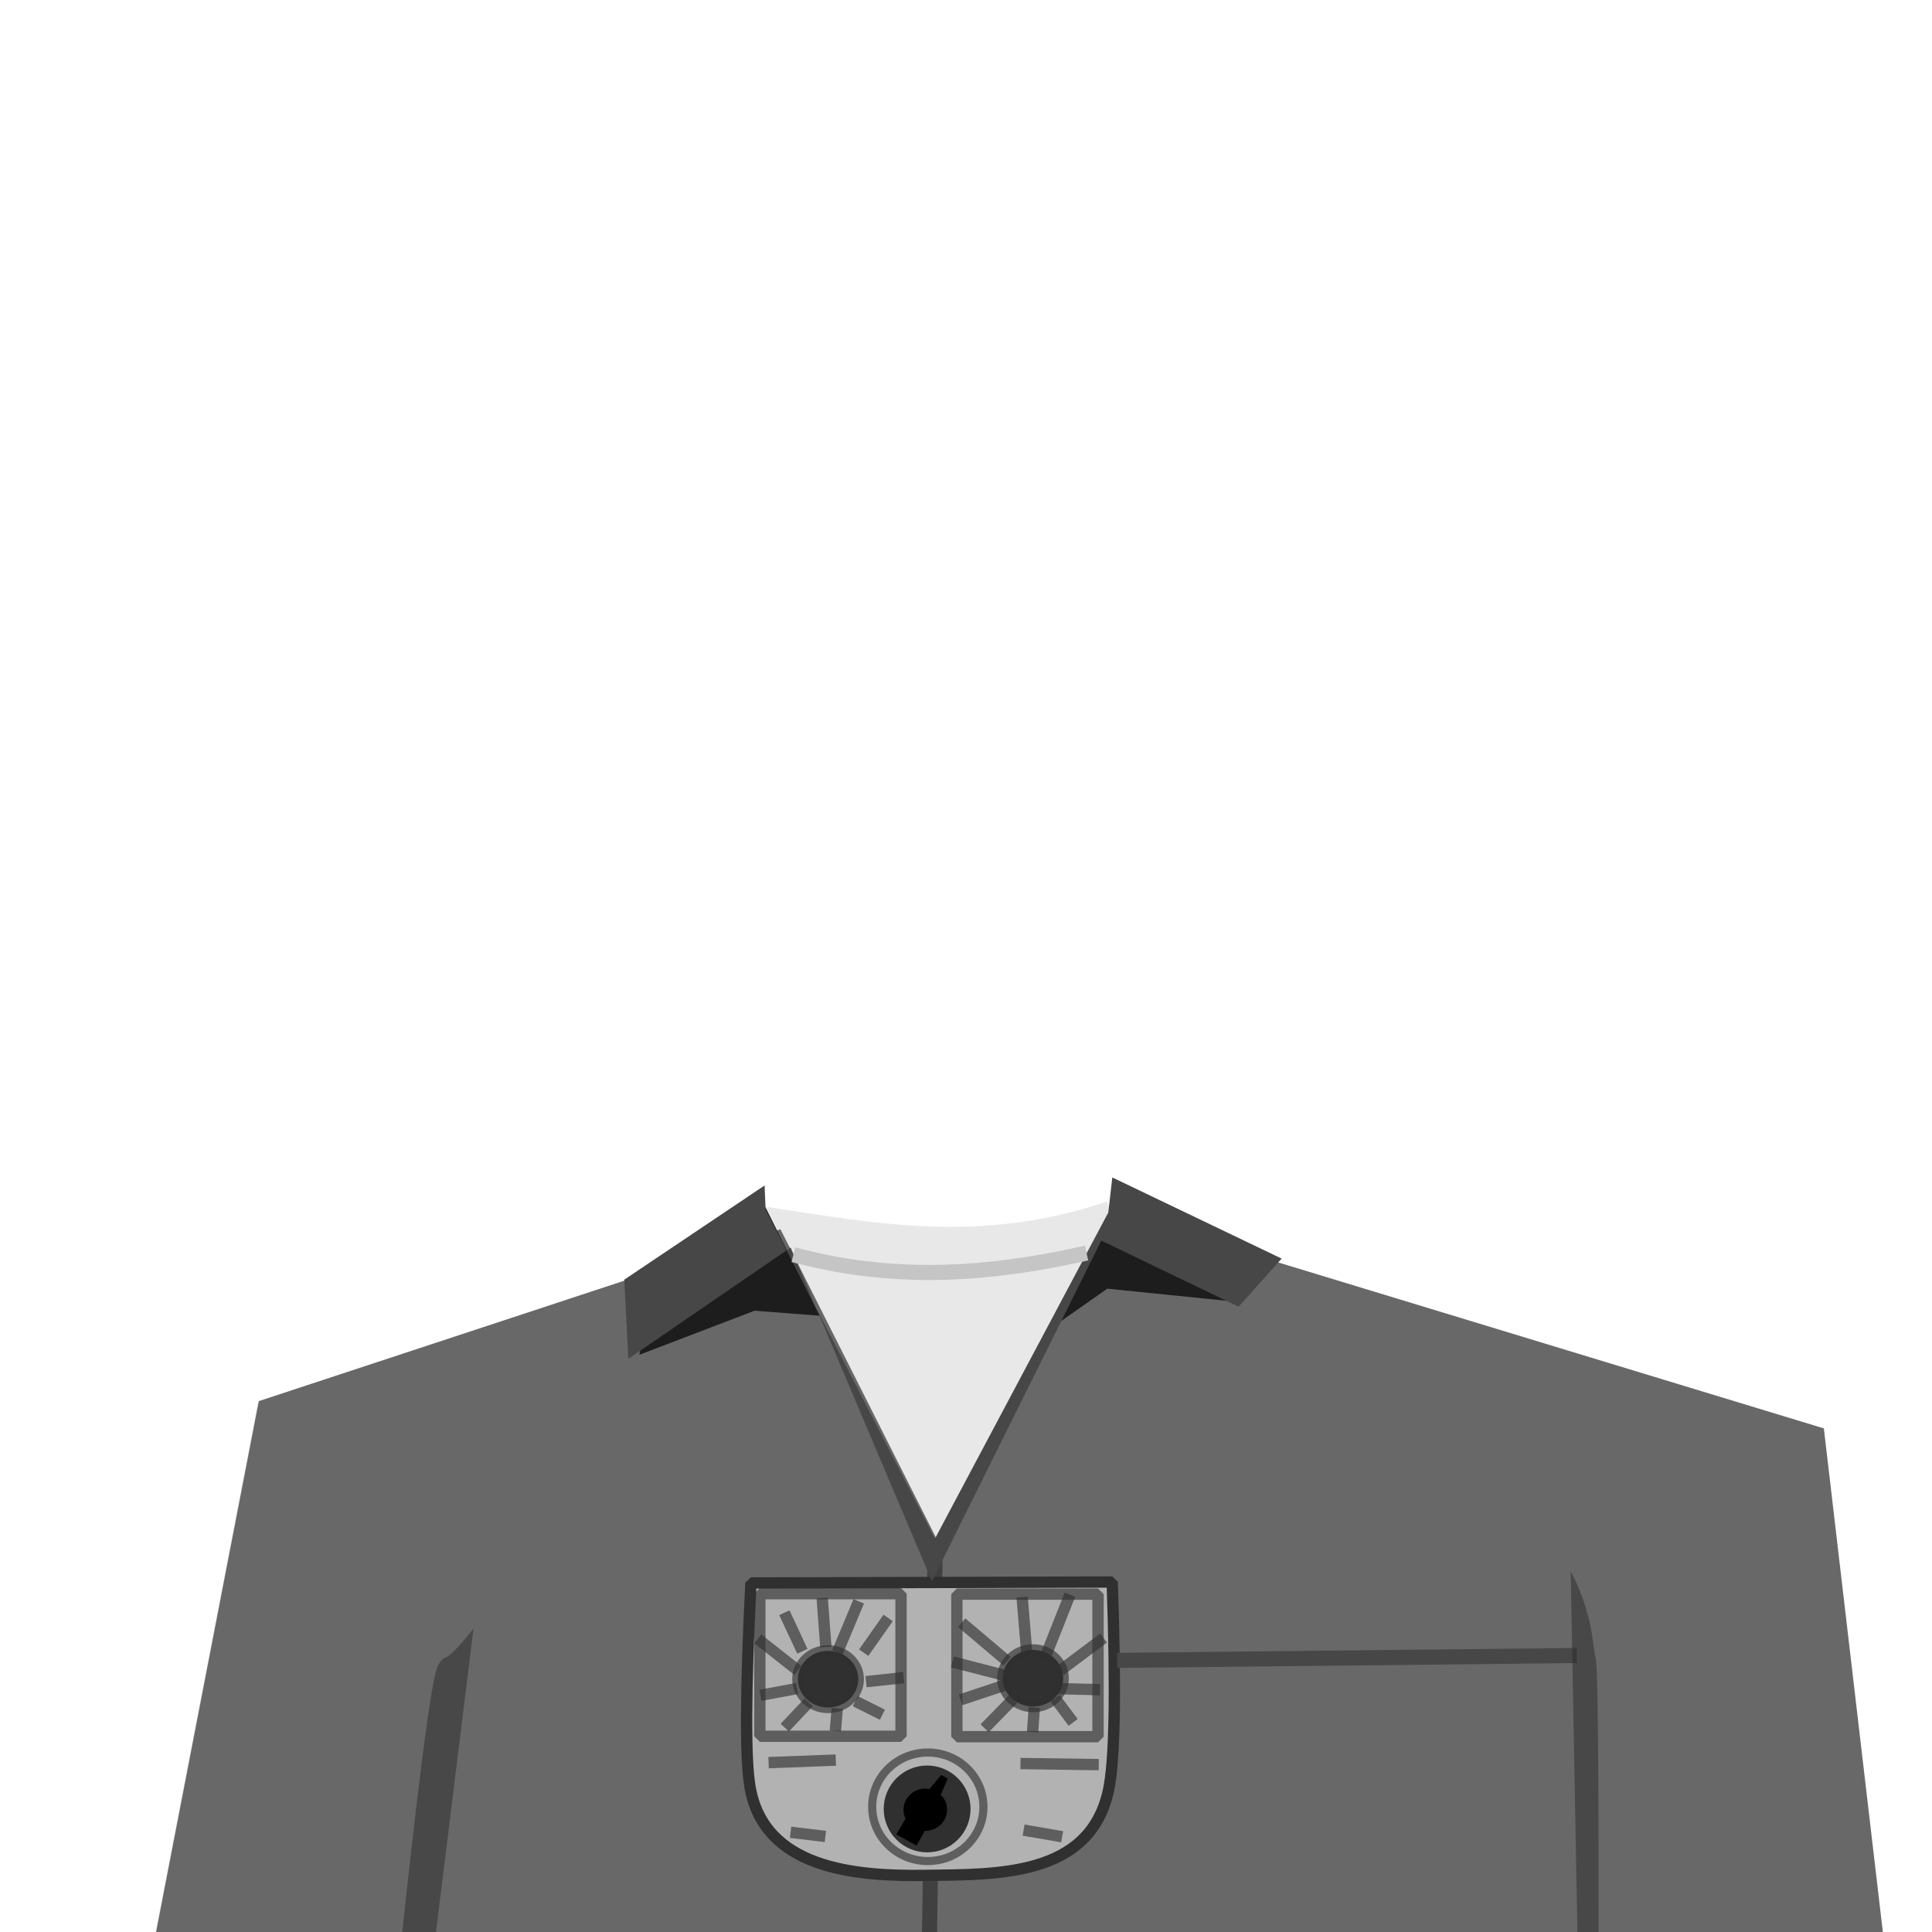 <?xml version="1.0" standalone="no"?>
<!DOCTYPE svg PUBLIC "-//W3C//DTD SVG 20010904//EN" "http://www.w3.org/TR/2001/REC-SVG-20010904/DTD/svg10.dtd">
<!-- Created using Krita: https://krita.org -->
<svg xmlns="http://www.w3.org/2000/svg" 
    xmlns:xlink="http://www.w3.org/1999/xlink"
    xmlns:krita="http://krita.org/namespaces/svg/krita"
    xmlns:sodipodi="http://sodipodi.sourceforge.net/DTD/sodipodi-0.dtd"
    width="512pt"
    height="512pt"
    viewBox="0 0 512 512">
<defs/>
<path id="shape0" transform="translate(40.984, 318.394)" fill="#e8e8e8" fill-rule="evenodd" stroke-opacity="0" stroke="#000000" stroke-width="0" stroke-linecap="square" stroke-linejoin="bevel" d="M252.408 0C218.854 11.409 190.805 5.775 162.33 1.463L156.612 11.756L27.372 53.311L0 194.793L457.312 193.606L442.125 60.543L253.5 3.168Z" sodipodi:nodetypes="ccccccccc"/><path id="shape01" transform="translate(41.216, 321.167)" fill="#686868" fill-rule="evenodd" stroke-opacity="0" stroke="#000000" stroke-width="0" stroke-linecap="square" stroke-linejoin="bevel" d="M207.5 87.666L165.612 4.588L27.372 50.143L0 191.625L458.062 193.438L442.125 57.375L253.5 0Z" sodipodi:nodetypes="cccccccc"/><path id="shape1" transform="translate(246.25, 415.25)" fill="none" stroke="#404040" stroke-width="4" stroke-linecap="square" stroke-linejoin="miter" stroke-miterlimit="2" d="M1.5 0L0 103" sodipodi:nodetypes="cc"/><path id="shape2" transform="translate(197.858, 419.25)" fill="#b2b2b2" fill-rule="evenodd" stroke="#303030" stroke-width="3" stroke-linecap="square" stroke-linejoin="bevel" d="M1.142 0.25L96.892 0C97.902 29.125 97.568 47.542 95.892 55.25C90.911 78.15 66.458 77.478 47.392 77.75C28.326 78.022 4.564 75.856 0.892 54.25C-0.376 46.791 -0.292 28.791 1.142 0.25Z" sodipodi:nodetypes="ccszsc"/><rect id="shape3" transform="translate(201.375, 422.344)" fill="none" stroke-opacity="0.643" stroke="#303030" stroke-width="3" stroke-linecap="square" stroke-linejoin="bevel" width="37.406" height="37.781"/><rect id="shape02" transform="translate(253.582, 422.464)" fill="none" stroke-opacity="0.643" stroke="#303030" stroke-width="3" stroke-linecap="square" stroke-linejoin="bevel" width="37.406" height="37.781"/><path id="shape4" transform="translate(169.427, 319.469)" fill="#1d1d1d" fill-rule="evenodd" d="M33.195 0L1.593 31.602L0 39.569L30.539 27.884L47.801 29.212M108.88 32.664L124.017 22.041L158.008 25.494L125.079 1.593" sodipodi:nodetypes="ccccccccc"/><path id="shape5" transform="translate(165.444, 312.033)" fill="#474747" fill-rule="evenodd" d="M37.178 2.124L0 27.087L1.062 48.066L44.083 18.589L81.527 107.021L126.407 16.73L162.788 34.257L174.207 21.51L129.328 0L128.266 9.295L82.318 95.744L37.444 8.498Z" sodipodi:nodetypes="ccccccccccccc"/><ellipse id="shape6" transform="matrix(0.719 0 0 0.719 231.141 464.437)" rx="20.5" ry="20" cx="20.5" cy="20" fill="none" stroke-opacity="0.643" stroke="#303030" stroke-width="3" stroke-linecap="square" stroke-linejoin="bevel"/><circle id="shape7" transform="matrix(0.719 0 0 0.719 234.195 467.883)" r="16" cx="16" cy="16" fill="#303030" fill-rule="evenodd"/><ellipse id="shape8" transform="translate(265.75, 437.25)" rx="8" ry="7.5" cx="8" cy="7.5" fill="#303030" fill-rule="evenodd" stroke-opacity="0.643" stroke="#303030" stroke-width="3" stroke-linecap="square" stroke-linejoin="bevel"/><ellipse id="shape03" transform="translate(211.45, 437.5)" rx="8" ry="7.5" cx="8" cy="7.5" fill="#303030" fill-rule="evenodd" stroke-opacity="0.643" stroke="#303030" stroke-width="3" stroke-linecap="square" stroke-linejoin="bevel"/><path id="shape9" transform="translate(271.937, 467.375)" fill="none" stroke-opacity="0.643" stroke="#303030" stroke-width="3" stroke-linecap="square" stroke-linejoin="miter" stroke-miterlimit="2" d="M0 0L17.75 0.25" sodipodi:nodetypes="cc"/><path id="shape10" transform="translate(272.75, 485.25)" fill="none" stroke-opacity="0.643" stroke="#303030" stroke-width="3" stroke-linecap="square" stroke-linejoin="miter" stroke-miterlimit="2" d="M0 0L7.25 1.25" sodipodi:nodetypes="cc"/><path id="shape11" transform="translate(211, 485.75)" fill="none" stroke-opacity="0.643" stroke="#303030" stroke-width="3" stroke-linecap="square" stroke-linejoin="miter" stroke-miterlimit="2" d="M0 0L6.25 0.75" sodipodi:nodetypes="cc"/><path id="shape12" transform="translate(205.187, 466.5)" fill="none" stroke-opacity="0.643" stroke="#303030" stroke-width="3" stroke-linecap="square" stroke-linejoin="miter" stroke-miterlimit="2" d="M0 0.562L14.812 0" sodipodi:nodetypes="cc"/><path id="shape13" transform="translate(208.5, 428.75)" fill="none" stroke-opacity="0.643" stroke="#303030" stroke-width="3" stroke-linecap="square" stroke-linejoin="miter" stroke-miterlimit="2" d="M0 0L3.5 7.5" sodipodi:nodetypes="cc"/><path id="shape14" transform="translate(218, 425)" fill="none" stroke-opacity="0.643" stroke="#303030" stroke-width="3" stroke-linecap="square" stroke-linejoin="miter" stroke-miterlimit="2" d="M0 0L0.75 10" sodipodi:nodetypes="cc"/><path id="shape15" transform="translate(222.5, 425.75)" fill="none" stroke-opacity="0.643" stroke="#303030" stroke-width="3" stroke-linecap="square" stroke-linejoin="miter" stroke-miterlimit="2" d="M4.5 0L0 10.75" sodipodi:nodetypes="cc"/><path id="shape16" transform="translate(229.75, 430)" fill="none" stroke-opacity="0.643" stroke="#303030" stroke-width="3" stroke-linecap="square" stroke-linejoin="miter" stroke-miterlimit="2" d="M0 6.75L4.75 0" sodipodi:nodetypes="cc"/><path id="shape17" transform="translate(231, 444.75)" fill="none" stroke-opacity="0.643" stroke="#303030" stroke-width="3" stroke-linecap="square" stroke-linejoin="miter" stroke-miterlimit="2" d="M0 0.75L7 0" sodipodi:nodetypes="cc"/><path id="shape18" transform="translate(228, 451.5)" fill="none" stroke-opacity="0.643" stroke="#303030" stroke-width="3" stroke-linecap="square" stroke-linejoin="miter" stroke-miterlimit="2" d="M0 0L4.5 2.25" sodipodi:nodetypes="cc"/><path id="shape19" transform="translate(221.5, 454.25)" fill="none" stroke-opacity="0.643" stroke="#303030" stroke-width="3" stroke-linecap="square" stroke-linejoin="miter" stroke-miterlimit="2" d="M0.25 0L0 3" sodipodi:nodetypes="cc"/><path id="shape20" transform="translate(209, 452.25)" fill="none" stroke-opacity="0.643" stroke="#303030" stroke-width="3" stroke-linecap="square" stroke-linejoin="miter" stroke-miterlimit="2" d="M4.25 0L0 4.5" sodipodi:nodetypes="cc"/><path id="shape21" transform="translate(203, 447.75)" fill="none" stroke-opacity="0.643" stroke="#303030" stroke-width="3" stroke-linecap="square" stroke-linejoin="miter" stroke-miterlimit="2" d="M6.75 0L0 1.25" sodipodi:nodetypes="cc"/><path id="shape22" transform="translate(202, 435.25)" fill="none" stroke-opacity="0.643" stroke="#303030" stroke-width="3" stroke-linecap="square" stroke-linejoin="miter" stroke-miterlimit="2" d="M8.25 6.5L0 0" sodipodi:nodetypes="cc"/><path id="shape23" transform="translate(271, 424.75)" fill="none" stroke-opacity="0.643" stroke="#303030" stroke-width="3" stroke-linecap="square" stroke-linejoin="miter" stroke-miterlimit="2" d="M1 12L0 0" sodipodi:nodetypes="cc"/><path id="shape24" transform="translate(256, 431)" fill="none" stroke-opacity="0.643" stroke="#303030" stroke-width="3" stroke-linecap="square" stroke-linejoin="miter" stroke-miterlimit="2" d="M9.75 8.25L0 0" sodipodi:nodetypes="cc"/><path id="shape25" transform="translate(253.828, 440.797)" fill="none" stroke-opacity="0.643" stroke="#303030" stroke-width="3" stroke-linecap="square" stroke-linejoin="miter" stroke-miterlimit="2" d="M10.922 2.812L0 0" sodipodi:nodetypes="cc"/><path id="shape26" transform="translate(261.984, 451.359)" fill="none" stroke-opacity="0.643" stroke="#303030" stroke-width="3" stroke-linecap="square" stroke-linejoin="miter" stroke-miterlimit="2" d="M5.438 0L0 5.578" sodipodi:nodetypes="cc"/><path id="shape27" transform="translate(273.75, 454)" fill="none" stroke-opacity="0.643" stroke="#303030" stroke-width="3" stroke-linecap="square" stroke-linejoin="miter" stroke-miterlimit="2" d="M0.25 0L0 3.5" sodipodi:nodetypes="cc"/><path id="shape28" transform="translate(280.5, 451.25)" fill="none" stroke-opacity="0.643" stroke="#303030" stroke-width="3" stroke-linecap="square" stroke-linejoin="miter" stroke-miterlimit="2" d="M0 0L3 4" sodipodi:nodetypes="cc"/><path id="shape29" transform="translate(280.5, 447.5)" fill="none" stroke-opacity="0.643" stroke="#303030" stroke-width="3" stroke-linecap="square" stroke-linejoin="miter" stroke-miterlimit="2" d="M0 0L9.5 0.25" sodipodi:nodetypes="cc"/><path id="shape30" transform="translate(282.25, 435)" fill="none" stroke-opacity="0.643" stroke="#303030" stroke-width="3" stroke-linecap="square" stroke-linejoin="miter" stroke-miterlimit="2" d="M0 6.75L9 0" sodipodi:nodetypes="cc"/><path id="shape31" transform="translate(277.25, 424)" fill="none" stroke-opacity="0.643" stroke="#303030" stroke-width="3" stroke-linecap="square" stroke-linejoin="miter" stroke-miterlimit="2" d="M0 14.5L5.75 0" sodipodi:nodetypes="cc"/><path id="shape32" transform="translate(256, 446.75)" fill="none" stroke-opacity="0.643" stroke="#303030" stroke-width="3" stroke-linecap="square" stroke-linejoin="miter" stroke-miterlimit="2" d="M9.75 0L0 3.25" sodipodi:nodetypes="cc"/><path id="shape33" transform="translate(212.187, 332.5)" fill="none" stroke="#c5c5c5" stroke-width="4" stroke-linecap="square" stroke-linejoin="miter" stroke-miterlimit="2" d="M0 0.5C26.041 7.132 50.259 5.14 73.812 0" sodipodi:nodetypes="cc"/><path id="shape34" transform="translate(298.062, 438.75)" fill="none" stroke="#474747" stroke-width="4" stroke-linecap="square" stroke-linejoin="miter" stroke-miterlimit="2" d="M0 1.25L117.812 0" sodipodi:nodetypes="cc"/><path id="shape110" transform="translate(104.5, 431.601)" fill="#2b2b2b" fill-opacity="0.522" fill-rule="evenodd" stroke-opacity="0" stroke="#000000" stroke-width="0" stroke-linecap="square" stroke-linejoin="bevel" d="M0 100.274C6.005 42.562 9.88 12.354 11.625 9.649C14.242 5.591 12.109 11.125 20.976 0L8.125 104.024Z" sodipodi:nodetypes="czccc"/><path id="shape210" transform="translate(416.25, 416.375)" fill="#2b2b2b" fill-opacity="0.522" fill-rule="evenodd" stroke-opacity="0" stroke="#000000" stroke-width="0" stroke-linecap="square" stroke-linejoin="bevel" d="M0 0L2 107.25L7.375 106.25C7.451 52.283 7.201 24.533 6.625 23C5.761 20.701 6.303 12.034 0 0Z" sodipodi:nodetypes="ccczc"/><ellipse id="shape35" transform="translate(239.437, 474)" rx="5.781" ry="5.59" cx="5.781" cy="5.59" fill="#000000" fill-rule="evenodd"/><path id="shape36" transform="matrix(0.866 0.5 -0.5 0.866 247.361 469.14)" fill="#000000" fill-rule="evenodd" d="M2.414 0.047L4.383 0L6.029 13.777L6.141 19.523L0 19.641L0.016 13.674Z" sodipodi:nodetypes="ccccccc"/>
</svg>
